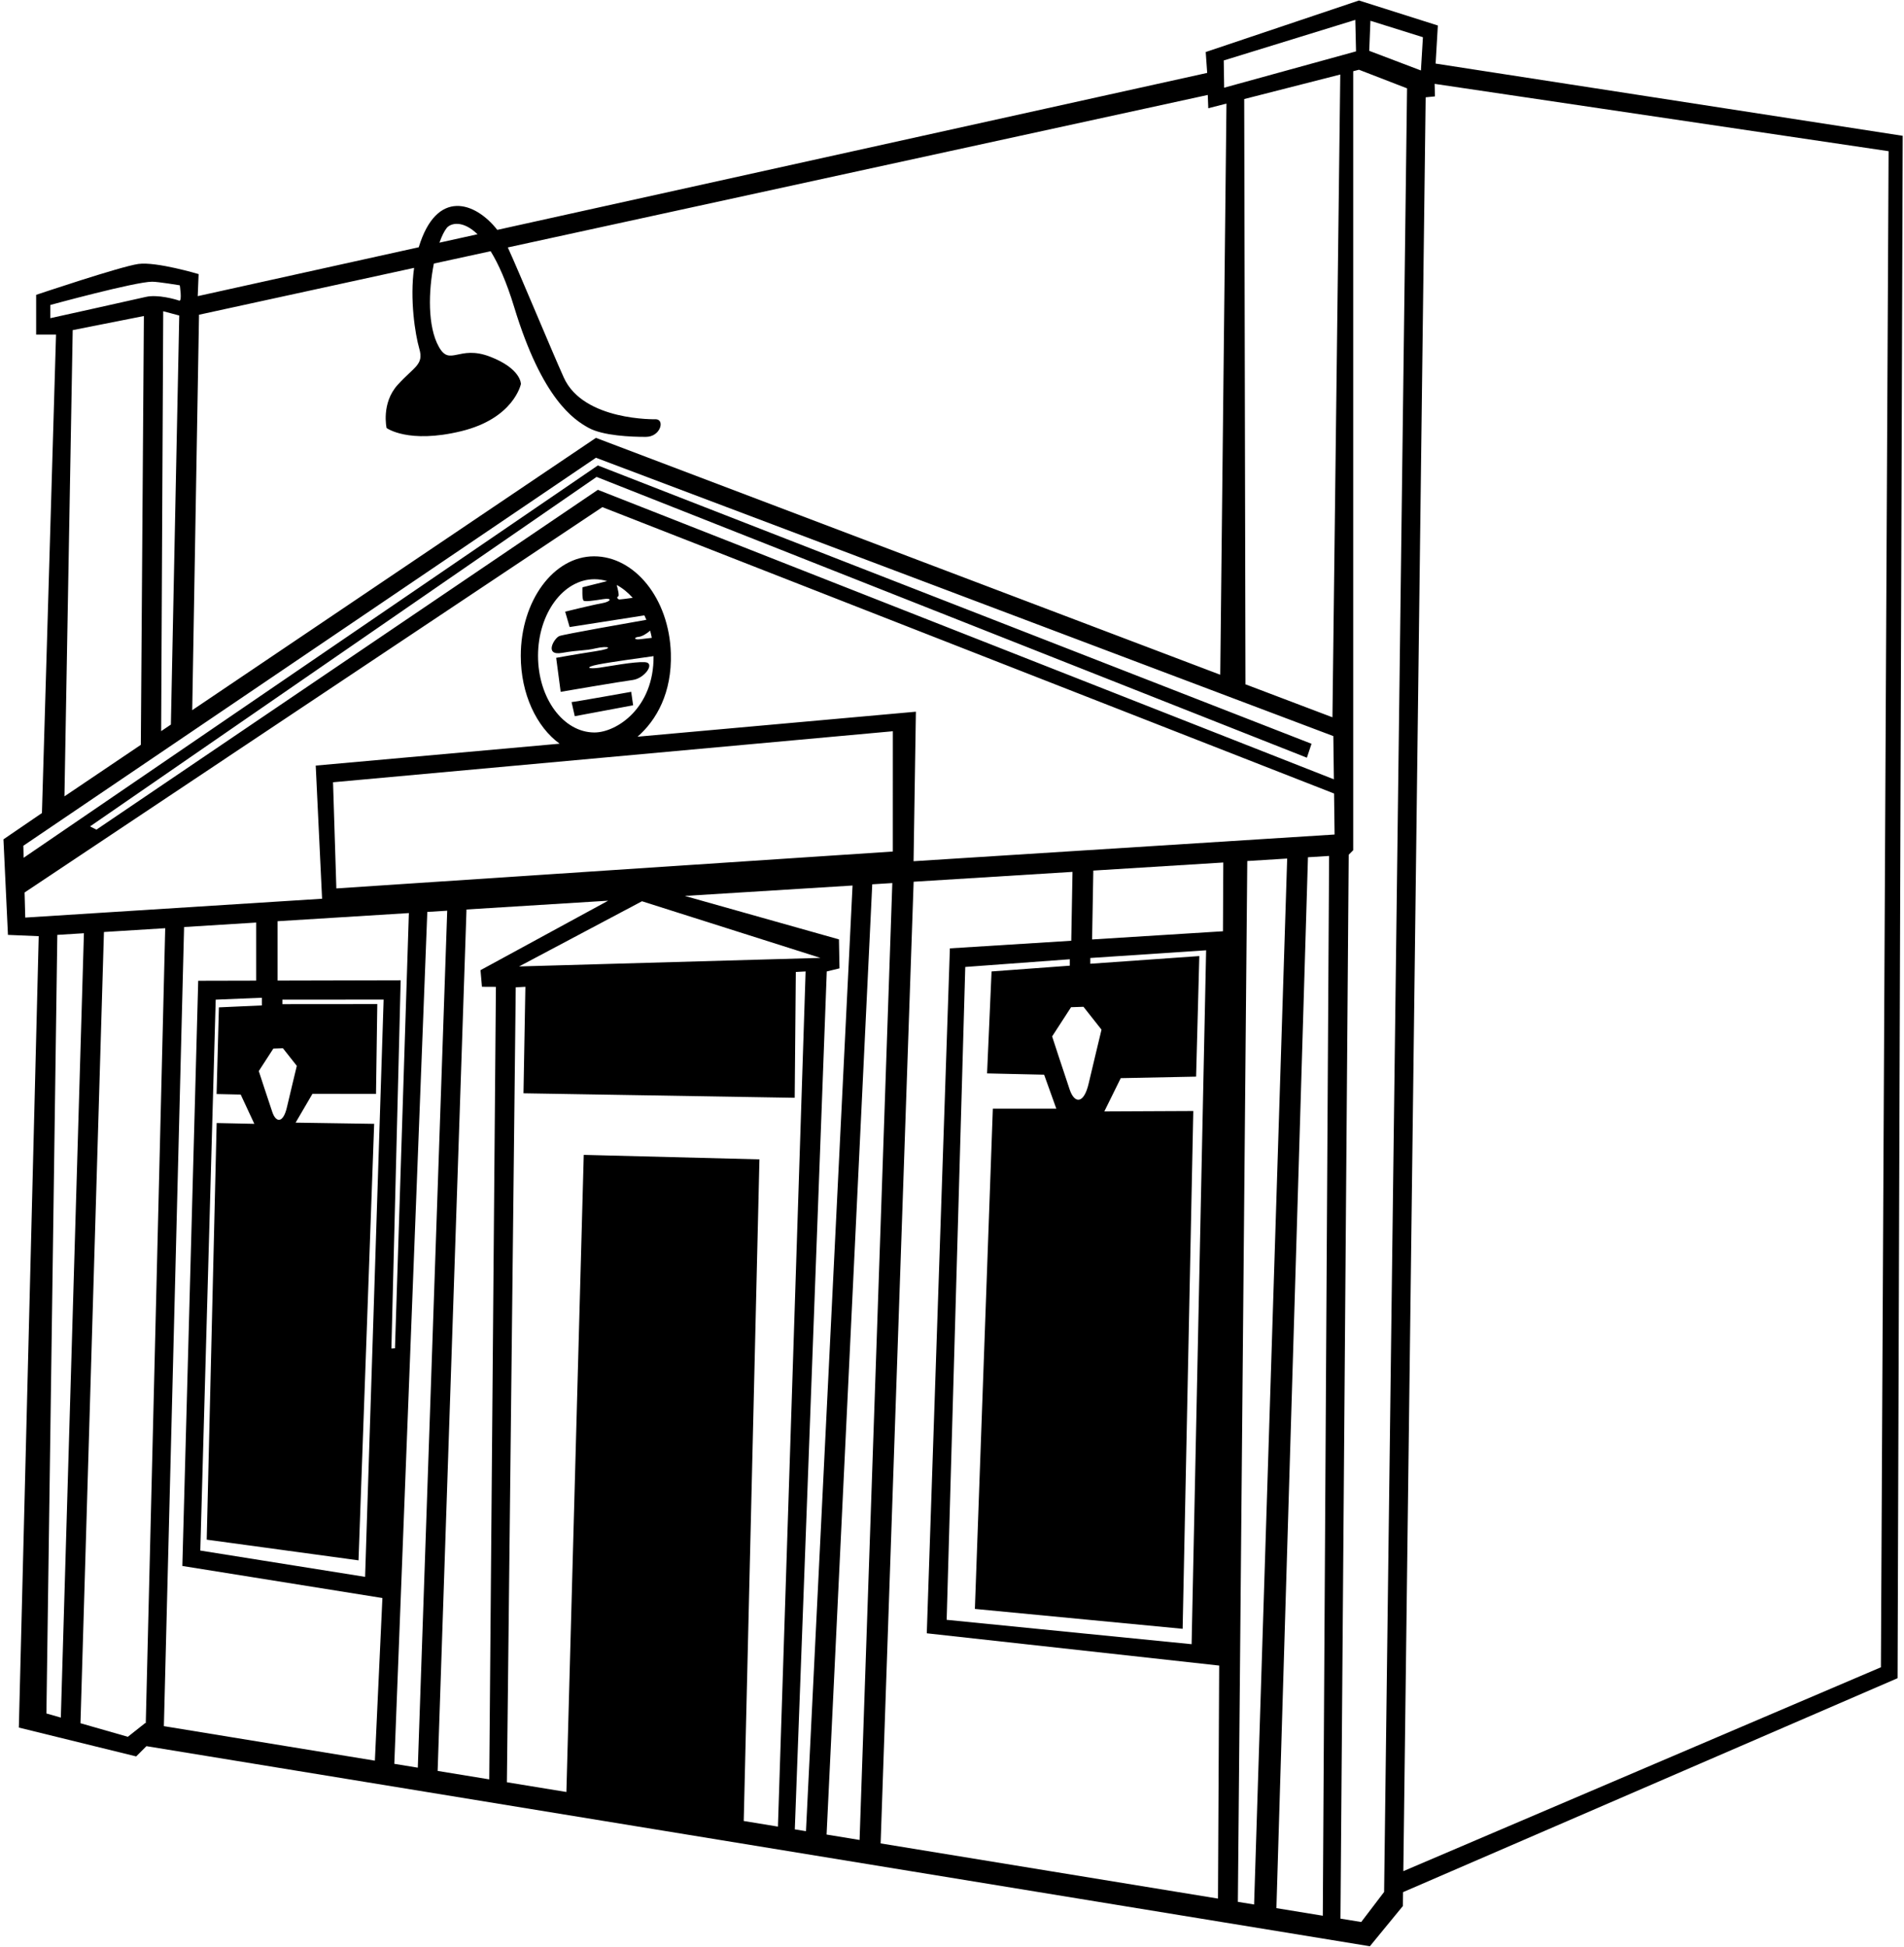 <?xml version="1.0" encoding="UTF-8"?>
<svg xmlns="http://www.w3.org/2000/svg" xmlns:xlink="http://www.w3.org/1999/xlink" width="495pt" height="506pt" viewBox="0 0 495 506" version="1.1">
<g id="surface1">
<path style=" stroke:none;fill-rule:nonzero;fill:rgb(0%,0%,0%);fill-opacity:1;" d="M 149.43 186.164 L 148.594 182.496 C 149.344 182.469 164.098 179.828 164.098 179.828 L 164.598 183.328 Z M 494.664 35.301 L 493.332 436.215 L 364.766 491.828 L 364.723 495.43 L 356.137 505.895 L 38.074 453.883 L 35.406 456.551 L 4.898 449.051 L 10.066 243.344 L 2.066 243.008 L 0.898 218.172 L 10.902 211.336 L 14.566 86.977 L 9.398 86.977 L 9.398 76.641 C 9.398 76.641 31.328 69.254 35.98 68.609 C 40.633 67.965 51.637 71.246 51.637 71.246 L 51.406 76.977 L 108.863 64.27 C 113.512 48.988 123.547 52.438 129.285 59.754 L 313.844 18.949 L 313.461 13.523 L 353.305 0.125 L 373.809 6.629 L 373.23 16.527 Z M 355.969 13.211 L 369.41 18.316 L 369.93 9.672 L 356.281 5.398 Z M 318.148 15.715 L 318.254 22.797 L 352.539 13.352 L 352.352 5.168 Z M 114.246 63.078 L 124.145 60.891 C 120.273 57.117 117.117 58.023 116.133 59.266 C 115.484 60.078 114.836 61.41 114.246 63.078 Z M 49.973 184.598 L 154.93 113.816 L 317.238 175.387 L 318.855 26.926 L 314.129 28.133 L 313.996 24.68 L 132.023 64.32 C 134.996 70.805 143.258 90.773 146.566 98.121 C 151.688 109.508 170.598 108.98 170.598 108.98 C 172.891 109.191 171.664 113.547 167.914 113.559 C 164.16 113.57 156.738 113.277 152.988 111.195 C 149.238 109.109 140.984 103.836 133.691 79.871 C 131.684 73.27 129.582 68.586 127.555 65.297 L 112.797 68.508 C 111.367 75.656 111.125 84.855 114.09 90.145 C 117.004 95.355 119.258 89.578 127.383 92.703 C 135.512 95.828 135.426 99.812 135.426 99.812 C 135.426 99.812 133.633 108.754 119.879 112.086 C 106.129 115.422 100.504 111.254 100.504 111.254 C 100.504 111.254 99.043 104.793 103.418 100 C 107.797 95.207 110.219 94.805 109.008 90.633 C 107.93 86.918 106.496 77.766 107.66 69.629 L 51.742 81.809 Z M 37.887 77.184 C 41.012 76.453 45.742 77.828 46.574 78.145 C 47.406 78.453 46.742 74.16 46.742 74.16 C 46.742 74.16 41.152 73.227 39.551 73.227 C 35.176 73.227 13.09 79.27 13.09 79.27 L 13.09 82.703 C 13.09 82.703 34.227 78.035 37.887 77.184 Z M 42.434 80.898 L 41.895 190.047 L 44.426 188.34 L 46.602 82.012 Z M 18.902 85.809 L 16.754 207 L 36.613 193.605 L 37.406 82.145 Z M 6.148 222.961 L 155.43 120.984 L 340.969 193.332 L 339.762 196.953 L 155.098 123.965 L 23.402 214.816 L 25.07 215.648 L 155.43 127.32 L 346.781 202.57 L 346.637 191.332 L 154.93 118.984 L 16.656 212.664 L 6.066 219.84 Z M 15.816 446.457 L 21.816 242.578 L 14.902 243.008 L 12.066 445.383 Z M 42.953 241.27 L 27.023 242.258 L 20.922 447.922 L 33.234 451.449 L 37.738 447.883 L 37.898 447.91 Z M 99.418 415.379 L 47.406 407.043 L 51.531 254.93 L 66.605 254.895 L 66.605 239.801 L 47.859 240.965 L 42.605 448.68 L 97.461 457.652 Z M 99.734 259.828 L 73.414 259.848 L 73.414 261.012 L 98.09 260.992 L 97.754 284.348 L 81.23 284.324 L 76.852 291.812 L 97.273 292.121 L 93.207 405.586 L 53.742 400.207 L 56.328 291.914 L 66.121 292.121 L 62.578 284.516 L 56.309 284.375 L 56.91 261.848 L 68.078 261.344 L 68.078 259.348 L 56.078 259.848 L 52.074 403.039 L 94.918 409.875 Z M 67.277 278.406 C 67.277 278.406 69.84 286.273 70.801 289.078 C 71.766 291.891 73.633 291.973 74.598 287.801 C 75.18 285.277 77.164 277.051 77.164 277.051 L 73.555 272.477 L 71.066 272.559 Z M 104.164 254.805 L 101.754 350.531 L 102.688 350.469 L 106.297 237.336 L 72.164 239.453 L 72.164 254.879 Z M 151.43 152.656 L 157.844 151.047 C 156.773 150.734 155.676 150.559 154.547 150.559 C 146.445 150.559 139.875 159.477 139.875 170.477 C 139.875 181.477 146.445 190.395 154.547 190.395 C 160.277 190.395 170.031 184.043 169.91 170.555 C 167.105 170.938 158.547 172.117 155.512 172.723 C 151.867 173.453 152.906 173.973 155.824 173.559 C 158.742 173.141 164.68 171.984 167.59 172.113 C 170.504 172.238 167.637 176.344 164.484 176.754 C 161.336 177.16 145.762 179.828 145.762 179.828 L 144.594 170.992 C 144.594 170.992 149.367 170.117 154.785 169.285 C 160.199 168.453 158.039 167.785 154.914 168.516 C 151.789 169.242 150.93 168.867 146.137 169.703 C 141.344 170.535 144.074 165.848 145.43 165.328 C 146.617 164.867 163.867 161.84 168.043 161.109 C 167.879 160.715 167.703 160.332 167.523 159.957 L 148.094 162.992 L 146.93 158.992 C 146.93 158.992 154.062 157.223 156.457 156.809 C 158.855 156.395 159.367 155.324 156.762 155.742 C 154.156 156.156 152.27 156.406 151.762 156.156 C 151.254 155.91 151.43 152.656 151.43 152.656 Z M 160.723 155.012 C 160.199 155.219 160.598 155.797 161.035 155.82 C 161.266 155.828 162.945 155.609 164.488 155.395 C 163.25 154.008 161.852 152.867 160.332 152.051 C 160.672 153.301 161.035 154.887 160.723 155.012 Z M 166.035 165.535 C 164.785 165.641 164.785 166.367 166.348 166.16 C 167.195 166.047 168.465 165.902 169.453 165.797 C 169.328 165.152 169.184 164.523 169.016 163.91 C 168.18 164.715 166.863 165.465 166.035 165.535 Z M 86.582 203.336 L 87.445 230.93 L 232.113 221.34 L 232.121 190.074 Z M 108.621 459.477 L 116.266 236.719 L 111.09 237.039 L 102.512 458.477 Z M 128.926 256.512 L 125.297 256.492 L 124.922 252.18 L 158.105 234.121 L 121.277 236.406 L 113.777 460.32 L 127.191 462.516 Z M 134.953 251.211 L 213.301 248.988 L 166.902 234.266 Z M 202.246 474.793 L 209.441 252.512 L 206.895 252.648 L 206.605 285.352 L 136.094 284.184 L 136.59 256.496 L 134.082 256.633 L 131.781 463.266 L 147.25 465.797 L 151.762 300.188 L 197.438 301.355 L 193.355 473.336 Z M 209.535 475.984 L 221.645 230.176 L 178.043 232.883 L 218.109 244.176 L 218.25 251.711 L 214.941 252.512 L 206.633 475.512 Z M 223.473 478.266 L 231.984 229.535 L 226.766 229.859 L 214.895 476.859 Z M 316.961 432.934 L 240.945 424.547 L 246.949 246.512 L 278.504 244.535 L 278.828 226.629 L 237.527 229.191 L 228.945 479.16 L 316.648 493.504 Z M 256.617 279.016 L 257.785 252.512 L 278.121 251.012 L 278.121 249.344 L 250.949 251.344 L 246.113 421.047 L 309.793 427.379 L 313.566 247.012 L 283.453 249.012 L 283.453 250.512 L 311.797 248.512 L 310.961 279.852 L 291.371 280.246 L 287.102 288.895 L 310.23 288.789 L 307.461 423.379 L 253.449 418.211 L 258.117 288.184 L 274.621 288.184 L 271.453 279.352 Z M 281.684 261.699 L 278.453 261.805 L 273.531 269.398 C 273.531 269.398 276.859 279.617 278.109 283.262 C 279.359 286.91 281.789 287.02 283.039 281.602 C 283.797 278.324 286.371 267.641 286.371 267.641 Z M 318.031 224.195 L 284.238 226.293 L 283.922 244.195 L 317.941 242.066 Z M 326.039 495.039 L 334.637 223.164 L 324.266 223.809 L 321.82 494.352 Z M 345.539 222.488 L 340.043 222.828 L 331.84 495.988 L 343.898 497.961 Z M 346.965 216.918 L 346.828 206.258 L 156.598 131.82 L 6.391 231.992 L 6.566 238.508 L 83.734 233.613 L 82.082 199 L 145.492 193.309 C 139.48 188.957 135.391 180.367 135.391 170.477 C 135.391 156.188 143.918 144.605 154.441 144.605 C 164.961 144.605 173.965 155.527 174.406 169.809 C 174.723 180.055 170.68 187.211 165.746 191.492 L 238.113 184.996 L 237.508 223.859 Z M 348.441 19.371 L 323.469 25.746 L 323.797 177.828 L 323.672 177.828 L 346.406 186.449 Z M 365.805 22.965 L 353.305 18.129 L 351.805 18.516 L 351.805 221.004 L 350.637 222.172 L 348.492 498.715 L 353.887 499.594 L 359.84 491.781 Z M 490.996 39.301 L 372.973 21.797 L 373.059 25.055 L 370.641 25.297 L 364.836 486.375 L 488.996 433.379 L 490.996 39.301 "/>
</g>
</svg>

